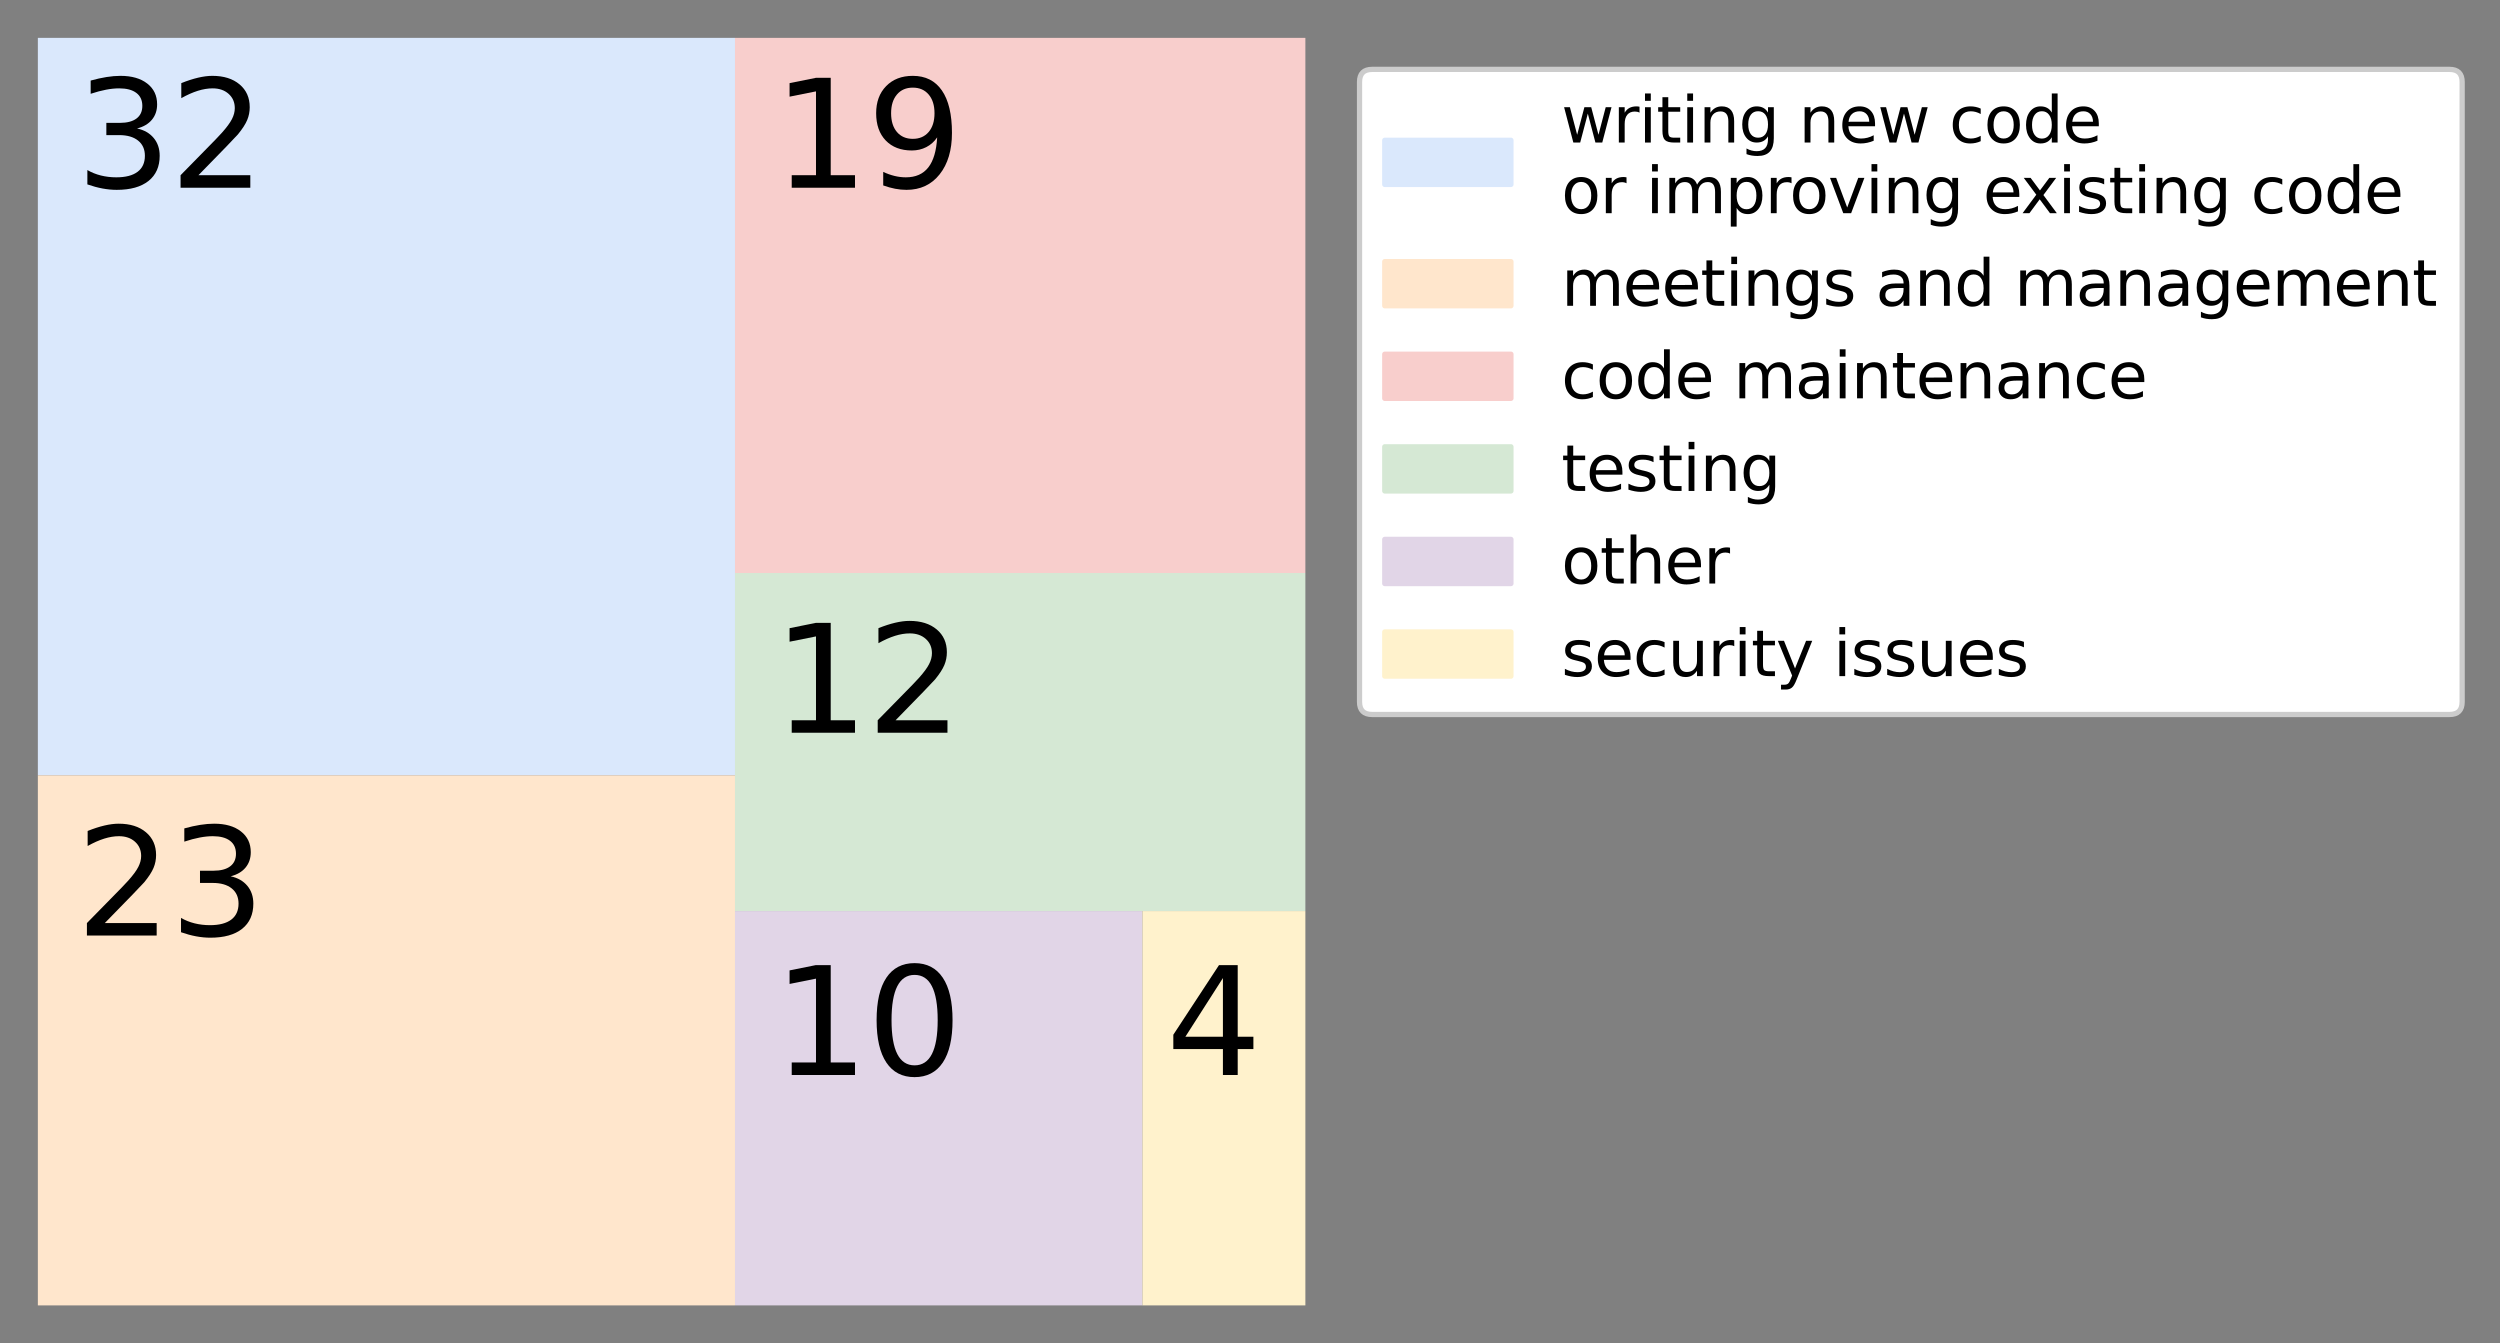 <?xml version="1.0" encoding="utf-8" standalone="no"?>
<!DOCTYPE svg PUBLIC "-//W3C//DTD SVG 1.1//EN"
  "http://www.w3.org/Graphics/SVG/1.1/DTD/svg11.dtd">
<svg xmlns:xlink="http://www.w3.org/1999/xlink" width="475.59pt" height="255.53pt" viewBox="0 0 475.59 255.53" xmlns="http://www.w3.org/2000/svg" version="1.1">
 <rect x="0" y="0" width="475.59" height="255.53" fill="#808080" stroke="none"/>
 <defs>
  <style type="text/css">*{stroke-linejoin: round; stroke-linecap: butt}</style>
 </defs>
 <g id="figure_1">
  <g id="patch_1">
   <path d="M 0 255.53 
L 475.59 255.53 
L 475.59 0 
L 0 0 
L 0 255.53 
z
" style="fill: none"/>
  </g>
  <g id="axes_1">
   <g id="patch_2">
    <path d="M 7.2 7.2 
L 139.822 7.2 
L 139.822 147.494 
L 7.2 147.494 
z
" clip-path="url(#p9eb2170aec)" style="fill: #dae8fc"/>
   </g>
   <g id="patch_3">
    <path d="M 7.2 147.494 
L 139.822 147.494 
L 139.822 248.33 
L 7.2 248.33 
z
" clip-path="url(#p9eb2170aec)" style="fill: #ffe6cc"/>
   </g>
   <g id="patch_4">
    <path d="M 139.822 7.2 
L 248.33 7.2 
L 248.33 109.011 
L 139.822 109.011 
z
" clip-path="url(#p9eb2170aec)" style="fill: #f8cecc"/>
   </g>
   <g id="patch_5">
    <path d="M 139.822 109.011 
L 248.33 109.011 
L 248.33 173.312 
L 139.822 173.312 
z
" clip-path="url(#p9eb2170aec)" style="fill: #d5e8d4"/>
   </g>
   <g id="patch_6">
    <path d="M 139.822 173.312 
L 217.328 173.312 
L 217.328 248.33 
L 139.822 248.33 
z
" clip-path="url(#p9eb2170aec)" style="fill: #e1d5e7"/>
   </g>
   <g id="patch_7">
    <path d="M 217.328 173.312 
L 248.33 173.312 
L 248.33 248.33 
L 217.328 248.33 
z
" clip-path="url(#p9eb2170aec)" style="fill: #fff2cc"/>
   </g>
   <g id="text_1">
    <!-- 32 -->
    <g transform="translate(14.434 35.71) scale(0.28 -0.28)">
     <defs>
      <path id="DejaVuSans-33" d="M 2597 2516 
Q 3050 2419 3304 2112 
Q 3559 1806 3559 1356 
Q 3559 666 3084 287 
Q 2609 -91 1734 -91 
Q 1441 -91 1130 -33 
Q 819 25 488 141 
L 488 750 
Q 750 597 1062 519 
Q 1375 441 1716 441 
Q 2309 441 2620 675 
Q 2931 909 2931 1356 
Q 2931 1769 2642 2001 
Q 2353 2234 1838 2234 
L 1294 2234 
L 1294 2753 
L 1863 2753 
Q 2328 2753 2575 2939 
Q 2822 3125 2822 3475 
Q 2822 3834 2567 4026 
Q 2313 4219 1838 4219 
Q 1578 4219 1281 4162 
Q 984 4106 628 3988 
L 628 4550 
Q 988 4650 1302 4700 
Q 1616 4750 1894 4750 
Q 2613 4750 3031 4423 
Q 3450 4097 3450 3541 
Q 3450 3153 3228 2886 
Q 3006 2619 2597 2516 
z
" transform="scale(0.016)"/>
      <path id="DejaVuSans-32" d="M 1228 531 
L 3431 531 
L 3431 0 
L 469 0 
L 469 531 
Q 828 903 1448 1529 
Q 2069 2156 2228 2338 
Q 2531 2678 2651 2914 
Q 2772 3150 2772 3378 
Q 2772 3750 2511 3984 
Q 2250 4219 1831 4219 
Q 1534 4219 1204 4116 
Q 875 4013 500 3803 
L 500 4441 
Q 881 4594 1212 4672 
Q 1544 4750 1819 4750 
Q 2544 4750 2975 4387 
Q 3406 4025 3406 3419 
Q 3406 3131 3298 2873 
Q 3191 2616 2906 2266 
Q 2828 2175 2409 1742 
Q 1991 1309 1228 531 
z
" transform="scale(0.016)"/>
     </defs>
     <use xlink:href="#DejaVuSans-33"/>
     <use xlink:href="#DejaVuSans-32" transform="translate(63.623 0)"/>
    </g>
   </g>
   <g id="text_2">
    <!-- 23 -->
    <g transform="translate(14.434 177.976) scale(0.28 -0.28)">
     <use xlink:href="#DejaVuSans-32"/>
     <use xlink:href="#DejaVuSans-33" transform="translate(63.623 0)"/>
    </g>
   </g>
   <g id="text_3">
    <!-- 19 -->
    <g transform="translate(147.056 35.71) scale(0.28 -0.28)">
     <defs>
      <path id="DejaVuSans-31" d="M 794 531 
L 1825 531 
L 1825 4091 
L 703 3866 
L 703 4441 
L 1819 4666 
L 2450 4666 
L 2450 531 
L 3481 531 
L 3481 0 
L 794 0 
L 794 531 
z
" transform="scale(0.016)"/>
      <path id="DejaVuSans-39" d="M 703 97 
L 703 672 
Q 941 559 1184 500 
Q 1428 441 1663 441 
Q 2288 441 2617 861 
Q 2947 1281 2994 2138 
Q 2813 1869 2534 1725 
Q 2256 1581 1919 1581 
Q 1219 1581 811 2004 
Q 403 2428 403 3163 
Q 403 3881 828 4315 
Q 1253 4750 1959 4750 
Q 2769 4750 3195 4129 
Q 3622 3509 3622 2328 
Q 3622 1225 3098 567 
Q 2575 -91 1691 -91 
Q 1453 -91 1209 -44 
Q 966 3 703 97 
z
M 1959 2075 
Q 2384 2075 2632 2365 
Q 2881 2656 2881 3163 
Q 2881 3666 2632 3958 
Q 2384 4250 1959 4250 
Q 1534 4250 1286 3958 
Q 1038 3666 1038 3163 
Q 1038 2656 1286 2365 
Q 1534 2075 1959 2075 
z
" transform="scale(0.016)"/>
     </defs>
     <use xlink:href="#DejaVuSans-31"/>
     <use xlink:href="#DejaVuSans-39" transform="translate(63.623 0)"/>
    </g>
   </g>
   <g id="text_4">
    <!-- 12 -->
    <g transform="translate(147.056 139.396) scale(0.28 -0.28)">
     <use xlink:href="#DejaVuSans-31"/>
     <use xlink:href="#DejaVuSans-32" transform="translate(63.623 0)"/>
    </g>
   </g>
   <g id="text_5">
    <!-- 10 -->
    <g transform="translate(147.056 204.501) scale(0.28 -0.28)">
     <defs>
      <path id="DejaVuSans-30" d="M 2034 4250 
Q 1547 4250 1301 3770 
Q 1056 3291 1056 2328 
Q 1056 1369 1301 889 
Q 1547 409 2034 409 
Q 2525 409 2770 889 
Q 3016 1369 3016 2328 
Q 3016 3291 2770 3770 
Q 2525 4250 2034 4250 
z
M 2034 4750 
Q 2819 4750 3233 4129 
Q 3647 3509 3647 2328 
Q 3647 1150 3233 529 
Q 2819 -91 2034 -91 
Q 1250 -91 836 529 
Q 422 1150 422 2328 
Q 422 3509 836 4129 
Q 1250 4750 2034 4750 
z
" transform="scale(0.016)"/>
     </defs>
     <use xlink:href="#DejaVuSans-31"/>
     <use xlink:href="#DejaVuSans-30" transform="translate(63.623 0)"/>
    </g>
   </g>
   <g id="text_6">
    <!-- 4 -->
    <g transform="translate(221.806 204.501) scale(0.28 -0.28)">
     <defs>
      <path id="DejaVuSans-34" d="M 2419 4116 
L 825 1625 
L 2419 1625 
L 2419 4116 
z
M 2253 4666 
L 3047 4666 
L 3047 1625 
L 3713 1625 
L 3713 1100 
L 3047 1100 
L 3047 0 
L 2419 0 
L 2419 1100 
L 313 1100 
L 313 1709 
L 2253 4666 
z
" transform="scale(0.016)"/>
     </defs>
     <use xlink:href="#DejaVuSans-34"/>
    </g>
   </g>
   <g id="legend_1">
    <g id="patch_8">
     <path d="M 261.032 135.92 
L 465.99 135.92 
Q 468.39 135.92 468.39 133.52 
L 468.39 15.6 
Q 468.39 13.2 465.99 13.2 
L 261.032 13.2 
Q 258.632 13.2 258.632 15.6 
L 258.632 133.52 
Q 258.632 135.92 261.032 135.92 
z
" style="fill: #ffffff; stroke: #cccccc; stroke-linejoin: miter"/>
    </g>
    <g id="patch_9">
     <path d="M 263.432 35.085 
L 287.432 35.085 
L 287.432 26.685 
L 263.432 26.685 
z
" style="fill: #dae8fc; stroke: #dae8fc; stroke-linejoin: miter"/>
    </g>
    <g id="text_7">
     <!-- writing new code -->
     <g transform="translate(297.032 27.118) scale(0.12 -0.12)">
      <defs>
       <path id="DejaVuSans-77" d="M 269 3500 
L 844 3500 
L 1563 769 
L 2278 3500 
L 2956 3500 
L 3675 769 
L 4391 3500 
L 4966 3500 
L 4050 0 
L 3372 0 
L 2619 2869 
L 1863 0 
L 1184 0 
L 269 3500 
z
" transform="scale(0.016)"/>
       <path id="DejaVuSans-72" d="M 2631 2963 
Q 2534 3019 2420 3045 
Q 2306 3072 2169 3072 
Q 1681 3072 1420 2755 
Q 1159 2438 1159 1844 
L 1159 0 
L 581 0 
L 581 3500 
L 1159 3500 
L 1159 2956 
Q 1341 3275 1631 3429 
Q 1922 3584 2338 3584 
Q 2397 3584 2469 3576 
Q 2541 3569 2628 3553 
L 2631 2963 
z
" transform="scale(0.016)"/>
       <path id="DejaVuSans-69" d="M 603 3500 
L 1178 3500 
L 1178 0 
L 603 0 
L 603 3500 
z
M 603 4863 
L 1178 4863 
L 1178 4134 
L 603 4134 
L 603 4863 
z
" transform="scale(0.016)"/>
       <path id="DejaVuSans-74" d="M 1172 4494 
L 1172 3500 
L 2356 3500 
L 2356 3053 
L 1172 3053 
L 1172 1153 
Q 1172 725 1289 603 
Q 1406 481 1766 481 
L 2356 481 
L 2356 0 
L 1766 0 
Q 1100 0 847 248 
Q 594 497 594 1153 
L 594 3053 
L 172 3053 
L 172 3500 
L 594 3500 
L 594 4494 
L 1172 4494 
z
" transform="scale(0.016)"/>
       <path id="DejaVuSans-6e" d="M 3513 2113 
L 3513 0 
L 2938 0 
L 2938 2094 
Q 2938 2591 2744 2837 
Q 2550 3084 2163 3084 
Q 1697 3084 1428 2787 
Q 1159 2491 1159 1978 
L 1159 0 
L 581 0 
L 581 3500 
L 1159 3500 
L 1159 2956 
Q 1366 3272 1645 3428 
Q 1925 3584 2291 3584 
Q 2894 3584 3203 3211 
Q 3513 2838 3513 2113 
z
" transform="scale(0.016)"/>
       <path id="DejaVuSans-67" d="M 2906 1791 
Q 2906 2416 2648 2759 
Q 2391 3103 1925 3103 
Q 1463 3103 1205 2759 
Q 947 2416 947 1791 
Q 947 1169 1205 825 
Q 1463 481 1925 481 
Q 2391 481 2648 825 
Q 2906 1169 2906 1791 
z
M 3481 434 
Q 3481 -459 3084 -895 
Q 2688 -1331 1869 -1331 
Q 1566 -1331 1297 -1286 
Q 1028 -1241 775 -1147 
L 775 -588 
Q 1028 -725 1275 -790 
Q 1522 -856 1778 -856 
Q 2344 -856 2625 -561 
Q 2906 -266 2906 331 
L 2906 616 
Q 2728 306 2450 153 
Q 2172 0 1784 0 
Q 1141 0 747 490 
Q 353 981 353 1791 
Q 353 2603 747 3093 
Q 1141 3584 1784 3584 
Q 2172 3584 2450 3431 
Q 2728 3278 2906 2969 
L 2906 3500 
L 3481 3500 
L 3481 434 
z
" transform="scale(0.016)"/>
       <path id="DejaVuSans-20" transform="scale(0.016)"/>
       <path id="DejaVuSans-65" d="M 3597 1894 
L 3597 1613 
L 953 1613 
Q 991 1019 1311 708 
Q 1631 397 2203 397 
Q 2534 397 2845 478 
Q 3156 559 3463 722 
L 3463 178 
Q 3153 47 2828 -22 
Q 2503 -91 2169 -91 
Q 1331 -91 842 396 
Q 353 884 353 1716 
Q 353 2575 817 3079 
Q 1281 3584 2069 3584 
Q 2775 3584 3186 3129 
Q 3597 2675 3597 1894 
z
M 3022 2063 
Q 3016 2534 2758 2815 
Q 2500 3097 2075 3097 
Q 1594 3097 1305 2825 
Q 1016 2553 972 2059 
L 3022 2063 
z
" transform="scale(0.016)"/>
       <path id="DejaVuSans-63" d="M 3122 3366 
L 3122 2828 
Q 2878 2963 2633 3030 
Q 2388 3097 2138 3097 
Q 1578 3097 1268 2742 
Q 959 2388 959 1747 
Q 959 1106 1268 751 
Q 1578 397 2138 397 
Q 2388 397 2633 464 
Q 2878 531 3122 666 
L 3122 134 
Q 2881 22 2623 -34 
Q 2366 -91 2075 -91 
Q 1284 -91 818 406 
Q 353 903 353 1747 
Q 353 2603 823 3093 
Q 1294 3584 2113 3584 
Q 2378 3584 2631 3529 
Q 2884 3475 3122 3366 
z
" transform="scale(0.016)"/>
       <path id="DejaVuSans-6f" d="M 1959 3097 
Q 1497 3097 1228 2736 
Q 959 2375 959 1747 
Q 959 1119 1226 758 
Q 1494 397 1959 397 
Q 2419 397 2687 759 
Q 2956 1122 2956 1747 
Q 2956 2369 2687 2733 
Q 2419 3097 1959 3097 
z
M 1959 3584 
Q 2709 3584 3137 3096 
Q 3566 2609 3566 1747 
Q 3566 888 3137 398 
Q 2709 -91 1959 -91 
Q 1206 -91 779 398 
Q 353 888 353 1747 
Q 353 2609 779 3096 
Q 1206 3584 1959 3584 
z
" transform="scale(0.016)"/>
       <path id="DejaVuSans-64" d="M 2906 2969 
L 2906 4863 
L 3481 4863 
L 3481 0 
L 2906 0 
L 2906 525 
Q 2725 213 2448 61 
Q 2172 -91 1784 -91 
Q 1150 -91 751 415 
Q 353 922 353 1747 
Q 353 2572 751 3078 
Q 1150 3584 1784 3584 
Q 2172 3584 2448 3432 
Q 2725 3281 2906 2969 
z
M 947 1747 
Q 947 1113 1208 752 
Q 1469 391 1925 391 
Q 2381 391 2643 752 
Q 2906 1113 2906 1747 
Q 2906 2381 2643 2742 
Q 2381 3103 1925 3103 
Q 1469 3103 1208 2742 
Q 947 2381 947 1747 
z
" transform="scale(0.016)"/>
      </defs>
      <use xlink:href="#DejaVuSans-77"/>
      <use xlink:href="#DejaVuSans-72" transform="translate(81.787 0)"/>
      <use xlink:href="#DejaVuSans-69" transform="translate(122.9 0)"/>
      <use xlink:href="#DejaVuSans-74" transform="translate(150.684 0)"/>
      <use xlink:href="#DejaVuSans-69" transform="translate(189.893 0)"/>
      <use xlink:href="#DejaVuSans-6e" transform="translate(217.676 0)"/>
      <use xlink:href="#DejaVuSans-67" transform="translate(281.055 0)"/>
      <use xlink:href="#DejaVuSans-20" transform="translate(344.531 0)"/>
      <use xlink:href="#DejaVuSans-6e" transform="translate(376.318 0)"/>
      <use xlink:href="#DejaVuSans-65" transform="translate(439.697 0)"/>
      <use xlink:href="#DejaVuSans-77" transform="translate(501.221 0)"/>
      <use xlink:href="#DejaVuSans-20" transform="translate(583.008 0)"/>
      <use xlink:href="#DejaVuSans-63" transform="translate(614.795 0)"/>
      <use xlink:href="#DejaVuSans-6f" transform="translate(669.775 0)"/>
      <use xlink:href="#DejaVuSans-64" transform="translate(730.957 0)"/>
      <use xlink:href="#DejaVuSans-65" transform="translate(794.434 0)"/>
     </g>
     <!-- or improving existing code -->
     <g transform="translate(297.032 40.556) scale(0.12 -0.12)">
      <defs>
       <path id="DejaVuSans-6d" d="M 3328 2828 
Q 3544 3216 3844 3400 
Q 4144 3584 4550 3584 
Q 5097 3584 5394 3201 
Q 5691 2819 5691 2113 
L 5691 0 
L 5113 0 
L 5113 2094 
Q 5113 2597 4934 2840 
Q 4756 3084 4391 3084 
Q 3944 3084 3684 2787 
Q 3425 2491 3425 1978 
L 3425 0 
L 2847 0 
L 2847 2094 
Q 2847 2600 2669 2842 
Q 2491 3084 2119 3084 
Q 1678 3084 1418 2786 
Q 1159 2488 1159 1978 
L 1159 0 
L 581 0 
L 581 3500 
L 1159 3500 
L 1159 2956 
Q 1356 3278 1631 3431 
Q 1906 3584 2284 3584 
Q 2666 3584 2933 3390 
Q 3200 3197 3328 2828 
z
" transform="scale(0.016)"/>
       <path id="DejaVuSans-70" d="M 1159 525 
L 1159 -1331 
L 581 -1331 
L 581 3500 
L 1159 3500 
L 1159 2969 
Q 1341 3281 1617 3432 
Q 1894 3584 2278 3584 
Q 2916 3584 3314 3078 
Q 3713 2572 3713 1747 
Q 3713 922 3314 415 
Q 2916 -91 2278 -91 
Q 1894 -91 1617 61 
Q 1341 213 1159 525 
z
M 3116 1747 
Q 3116 2381 2855 2742 
Q 2594 3103 2138 3103 
Q 1681 3103 1420 2742 
Q 1159 2381 1159 1747 
Q 1159 1113 1420 752 
Q 1681 391 2138 391 
Q 2594 391 2855 752 
Q 3116 1113 3116 1747 
z
" transform="scale(0.016)"/>
       <path id="DejaVuSans-76" d="M 191 3500 
L 800 3500 
L 1894 563 
L 2988 3500 
L 3597 3500 
L 2284 0 
L 1503 0 
L 191 3500 
z
" transform="scale(0.016)"/>
       <path id="DejaVuSans-78" d="M 3513 3500 
L 2247 1797 
L 3578 0 
L 2900 0 
L 1881 1375 
L 863 0 
L 184 0 
L 1544 1831 
L 300 3500 
L 978 3500 
L 1906 2253 
L 2834 3500 
L 3513 3500 
z
" transform="scale(0.016)"/>
       <path id="DejaVuSans-73" d="M 2834 3397 
L 2834 2853 
Q 2591 2978 2328 3040 
Q 2066 3103 1784 3103 
Q 1356 3103 1142 2972 
Q 928 2841 928 2578 
Q 928 2378 1081 2264 
Q 1234 2150 1697 2047 
L 1894 2003 
Q 2506 1872 2764 1633 
Q 3022 1394 3022 966 
Q 3022 478 2636 193 
Q 2250 -91 1575 -91 
Q 1294 -91 989 -36 
Q 684 19 347 128 
L 347 722 
Q 666 556 975 473 
Q 1284 391 1588 391 
Q 1994 391 2212 530 
Q 2431 669 2431 922 
Q 2431 1156 2273 1281 
Q 2116 1406 1581 1522 
L 1381 1569 
Q 847 1681 609 1914 
Q 372 2147 372 2553 
Q 372 3047 722 3315 
Q 1072 3584 1716 3584 
Q 2034 3584 2315 3537 
Q 2597 3491 2834 3397 
z
" transform="scale(0.016)"/>
      </defs>
      <use xlink:href="#DejaVuSans-6f"/>
      <use xlink:href="#DejaVuSans-72" transform="translate(61.182 0)"/>
      <use xlink:href="#DejaVuSans-20" transform="translate(102.295 0)"/>
      <use xlink:href="#DejaVuSans-69" transform="translate(134.082 0)"/>
      <use xlink:href="#DejaVuSans-6d" transform="translate(161.865 0)"/>
      <use xlink:href="#DejaVuSans-70" transform="translate(259.277 0)"/>
      <use xlink:href="#DejaVuSans-72" transform="translate(322.754 0)"/>
      <use xlink:href="#DejaVuSans-6f" transform="translate(361.617 0)"/>
      <use xlink:href="#DejaVuSans-76" transform="translate(422.799 0)"/>
      <use xlink:href="#DejaVuSans-69" transform="translate(481.979 0)"/>
      <use xlink:href="#DejaVuSans-6e" transform="translate(509.762 0)"/>
      <use xlink:href="#DejaVuSans-67" transform="translate(573.141 0)"/>
      <use xlink:href="#DejaVuSans-20" transform="translate(636.617 0)"/>
      <use xlink:href="#DejaVuSans-65" transform="translate(668.404 0)"/>
      <use xlink:href="#DejaVuSans-78" transform="translate(728.178 0)"/>
      <use xlink:href="#DejaVuSans-69" transform="translate(787.357 0)"/>
      <use xlink:href="#DejaVuSans-73" transform="translate(815.141 0)"/>
      <use xlink:href="#DejaVuSans-74" transform="translate(867.24 0)"/>
      <use xlink:href="#DejaVuSans-69" transform="translate(906.449 0)"/>
      <use xlink:href="#DejaVuSans-6e" transform="translate(934.232 0)"/>
      <use xlink:href="#DejaVuSans-67" transform="translate(997.611 0)"/>
      <use xlink:href="#DejaVuSans-20" transform="translate(1061.088 0)"/>
      <use xlink:href="#DejaVuSans-63" transform="translate(1092.875 0)"/>
      <use xlink:href="#DejaVuSans-6f" transform="translate(1147.855 0)"/>
      <use xlink:href="#DejaVuSans-64" transform="translate(1209.037 0)"/>
      <use xlink:href="#DejaVuSans-65" transform="translate(1272.514 0)"/>
     </g>
    </g>
    <g id="patch_10">
     <path d="M 263.432 58.169 
L 287.432 58.169 
L 287.432 49.769 
L 263.432 49.769 
z
" style="fill: #ffe6cc; stroke: #ffe6cc; stroke-linejoin: miter"/>
    </g>
    <g id="text_8">
     <!-- meetings and management -->
     <g transform="translate(297.032 58.169) scale(0.12 -0.12)">
      <defs>
       <path id="DejaVuSans-61" d="M 2194 1759 
Q 1497 1759 1228 1600 
Q 959 1441 959 1056 
Q 959 750 1161 570 
Q 1363 391 1709 391 
Q 2188 391 2477 730 
Q 2766 1069 2766 1631 
L 2766 1759 
L 2194 1759 
z
M 3341 1997 
L 3341 0 
L 2766 0 
L 2766 531 
Q 2569 213 2275 61 
Q 1981 -91 1556 -91 
Q 1019 -91 701 211 
Q 384 513 384 1019 
Q 384 1609 779 1909 
Q 1175 2209 1959 2209 
L 2766 2209 
L 2766 2266 
Q 2766 2663 2505 2880 
Q 2244 3097 1772 3097 
Q 1472 3097 1187 3025 
Q 903 2953 641 2809 
L 641 3341 
Q 956 3463 1253 3523 
Q 1550 3584 1831 3584 
Q 2591 3584 2966 3190 
Q 3341 2797 3341 1997 
z
" transform="scale(0.016)"/>
      </defs>
      <use xlink:href="#DejaVuSans-6d"/>
      <use xlink:href="#DejaVuSans-65" transform="translate(97.412 0)"/>
      <use xlink:href="#DejaVuSans-65" transform="translate(158.936 0)"/>
      <use xlink:href="#DejaVuSans-74" transform="translate(220.459 0)"/>
      <use xlink:href="#DejaVuSans-69" transform="translate(259.668 0)"/>
      <use xlink:href="#DejaVuSans-6e" transform="translate(287.451 0)"/>
      <use xlink:href="#DejaVuSans-67" transform="translate(350.83 0)"/>
      <use xlink:href="#DejaVuSans-73" transform="translate(414.307 0)"/>
      <use xlink:href="#DejaVuSans-20" transform="translate(466.406 0)"/>
      <use xlink:href="#DejaVuSans-61" transform="translate(498.193 0)"/>
      <use xlink:href="#DejaVuSans-6e" transform="translate(559.473 0)"/>
      <use xlink:href="#DejaVuSans-64" transform="translate(622.852 0)"/>
      <use xlink:href="#DejaVuSans-20" transform="translate(686.328 0)"/>
      <use xlink:href="#DejaVuSans-6d" transform="translate(718.115 0)"/>
      <use xlink:href="#DejaVuSans-61" transform="translate(815.527 0)"/>
      <use xlink:href="#DejaVuSans-6e" transform="translate(876.807 0)"/>
      <use xlink:href="#DejaVuSans-61" transform="translate(940.186 0)"/>
      <use xlink:href="#DejaVuSans-67" transform="translate(1001.465 0)"/>
      <use xlink:href="#DejaVuSans-65" transform="translate(1064.941 0)"/>
      <use xlink:href="#DejaVuSans-6d" transform="translate(1126.465 0)"/>
      <use xlink:href="#DejaVuSans-65" transform="translate(1223.877 0)"/>
      <use xlink:href="#DejaVuSans-6e" transform="translate(1285.4 0)"/>
      <use xlink:href="#DejaVuSans-74" transform="translate(1348.779 0)"/>
     </g>
    </g>
    <g id="patch_11">
     <path d="M 263.432 75.783 
L 287.432 75.783 
L 287.432 67.383 
L 263.432 67.383 
z
" style="fill: #f8cecc; stroke: #f8cecc; stroke-linejoin: miter"/>
    </g>
    <g id="text_9">
     <!-- code maintenance -->
     <g transform="translate(297.032 75.783) scale(0.12 -0.12)">
      <use xlink:href="#DejaVuSans-63"/>
      <use xlink:href="#DejaVuSans-6f" transform="translate(54.98 0)"/>
      <use xlink:href="#DejaVuSans-64" transform="translate(116.162 0)"/>
      <use xlink:href="#DejaVuSans-65" transform="translate(179.639 0)"/>
      <use xlink:href="#DejaVuSans-20" transform="translate(241.162 0)"/>
      <use xlink:href="#DejaVuSans-6d" transform="translate(272.949 0)"/>
      <use xlink:href="#DejaVuSans-61" transform="translate(370.361 0)"/>
      <use xlink:href="#DejaVuSans-69" transform="translate(431.641 0)"/>
      <use xlink:href="#DejaVuSans-6e" transform="translate(459.424 0)"/>
      <use xlink:href="#DejaVuSans-74" transform="translate(522.803 0)"/>
      <use xlink:href="#DejaVuSans-65" transform="translate(562.012 0)"/>
      <use xlink:href="#DejaVuSans-6e" transform="translate(623.535 0)"/>
      <use xlink:href="#DejaVuSans-61" transform="translate(686.914 0)"/>
      <use xlink:href="#DejaVuSans-6e" transform="translate(748.193 0)"/>
      <use xlink:href="#DejaVuSans-63" transform="translate(811.572 0)"/>
      <use xlink:href="#DejaVuSans-65" transform="translate(866.553 0)"/>
     </g>
    </g>
    <g id="patch_12">
     <path d="M 263.432 93.397 
L 287.432 93.397 
L 287.432 84.997 
L 263.432 84.997 
z
" style="fill: #d5e8d4; stroke: #d5e8d4; stroke-linejoin: miter"/>
    </g>
    <g id="text_10">
     <!-- testing -->
     <g transform="translate(297.032 93.397) scale(0.12 -0.12)">
      <use xlink:href="#DejaVuSans-74"/>
      <use xlink:href="#DejaVuSans-65" transform="translate(39.209 0)"/>
      <use xlink:href="#DejaVuSans-73" transform="translate(100.732 0)"/>
      <use xlink:href="#DejaVuSans-74" transform="translate(152.832 0)"/>
      <use xlink:href="#DejaVuSans-69" transform="translate(192.041 0)"/>
      <use xlink:href="#DejaVuSans-6e" transform="translate(219.824 0)"/>
      <use xlink:href="#DejaVuSans-67" transform="translate(283.203 0)"/>
     </g>
    </g>
    <g id="patch_13">
     <path d="M 263.432 111.01 
L 287.432 111.01 
L 287.432 102.611 
L 263.432 102.611 
z
" style="fill: #e1d5e7; stroke: #e1d5e7; stroke-linejoin: miter"/>
    </g>
    <g id="text_11">
     <!-- other -->
     <g transform="translate(297.032 111.01) scale(0.12 -0.12)">
      <defs>
       <path id="DejaVuSans-68" d="M 3513 2113 
L 3513 0 
L 2938 0 
L 2938 2094 
Q 2938 2591 2744 2837 
Q 2550 3084 2163 3084 
Q 1697 3084 1428 2787 
Q 1159 2491 1159 1978 
L 1159 0 
L 581 0 
L 581 4863 
L 1159 4863 
L 1159 2956 
Q 1366 3272 1645 3428 
Q 1925 3584 2291 3584 
Q 2894 3584 3203 3211 
Q 3513 2838 3513 2113 
z
" transform="scale(0.016)"/>
      </defs>
      <use xlink:href="#DejaVuSans-6f"/>
      <use xlink:href="#DejaVuSans-74" transform="translate(61.182 0)"/>
      <use xlink:href="#DejaVuSans-68" transform="translate(100.391 0)"/>
      <use xlink:href="#DejaVuSans-65" transform="translate(163.77 0)"/>
      <use xlink:href="#DejaVuSans-72" transform="translate(225.293 0)"/>
     </g>
    </g>
    <g id="patch_14">
     <path d="M 263.432 128.624 
L 287.432 128.624 
L 287.432 120.224 
L 263.432 120.224 
z
" style="fill: #fff2cc; stroke: #fff2cc; stroke-linejoin: miter"/>
    </g>
    <g id="text_12">
     <!-- security issues -->
     <g transform="translate(297.032 128.624) scale(0.12 -0.12)">
      <defs>
       <path id="DejaVuSans-75" d="M 544 1381 
L 544 3500 
L 1119 3500 
L 1119 1403 
Q 1119 906 1312 657 
Q 1506 409 1894 409 
Q 2359 409 2629 706 
Q 2900 1003 2900 1516 
L 2900 3500 
L 3475 3500 
L 3475 0 
L 2900 0 
L 2900 538 
Q 2691 219 2414 64 
Q 2138 -91 1772 -91 
Q 1169 -91 856 284 
Q 544 659 544 1381 
z
M 1991 3584 
L 1991 3584 
z
" transform="scale(0.016)"/>
       <path id="DejaVuSans-79" d="M 2059 -325 
Q 1816 -950 1584 -1140 
Q 1353 -1331 966 -1331 
L 506 -1331 
L 506 -850 
L 844 -850 
Q 1081 -850 1212 -737 
Q 1344 -625 1503 -206 
L 1606 56 
L 191 3500 
L 800 3500 
L 1894 763 
L 2988 3500 
L 3597 3500 
L 2059 -325 
z
" transform="scale(0.016)"/>
      </defs>
      <use xlink:href="#DejaVuSans-73"/>
      <use xlink:href="#DejaVuSans-65" transform="translate(52.1 0)"/>
      <use xlink:href="#DejaVuSans-63" transform="translate(113.623 0)"/>
      <use xlink:href="#DejaVuSans-75" transform="translate(168.604 0)"/>
      <use xlink:href="#DejaVuSans-72" transform="translate(231.982 0)"/>
      <use xlink:href="#DejaVuSans-69" transform="translate(273.096 0)"/>
      <use xlink:href="#DejaVuSans-74" transform="translate(300.879 0)"/>
      <use xlink:href="#DejaVuSans-79" transform="translate(340.088 0)"/>
      <use xlink:href="#DejaVuSans-20" transform="translate(399.268 0)"/>
      <use xlink:href="#DejaVuSans-69" transform="translate(431.055 0)"/>
      <use xlink:href="#DejaVuSans-73" transform="translate(458.838 0)"/>
      <use xlink:href="#DejaVuSans-73" transform="translate(510.938 0)"/>
      <use xlink:href="#DejaVuSans-75" transform="translate(563.037 0)"/>
      <use xlink:href="#DejaVuSans-65" transform="translate(626.416 0)"/>
      <use xlink:href="#DejaVuSans-73" transform="translate(687.939 0)"/>
     </g>
    </g>
   </g>
  </g>
 </g>
 <defs>
  <clipPath id="p9eb2170aec">
   <rect x="7.2" y="7.2" width="241.13" height="241.13"/>
  </clipPath>
 </defs>
</svg>
